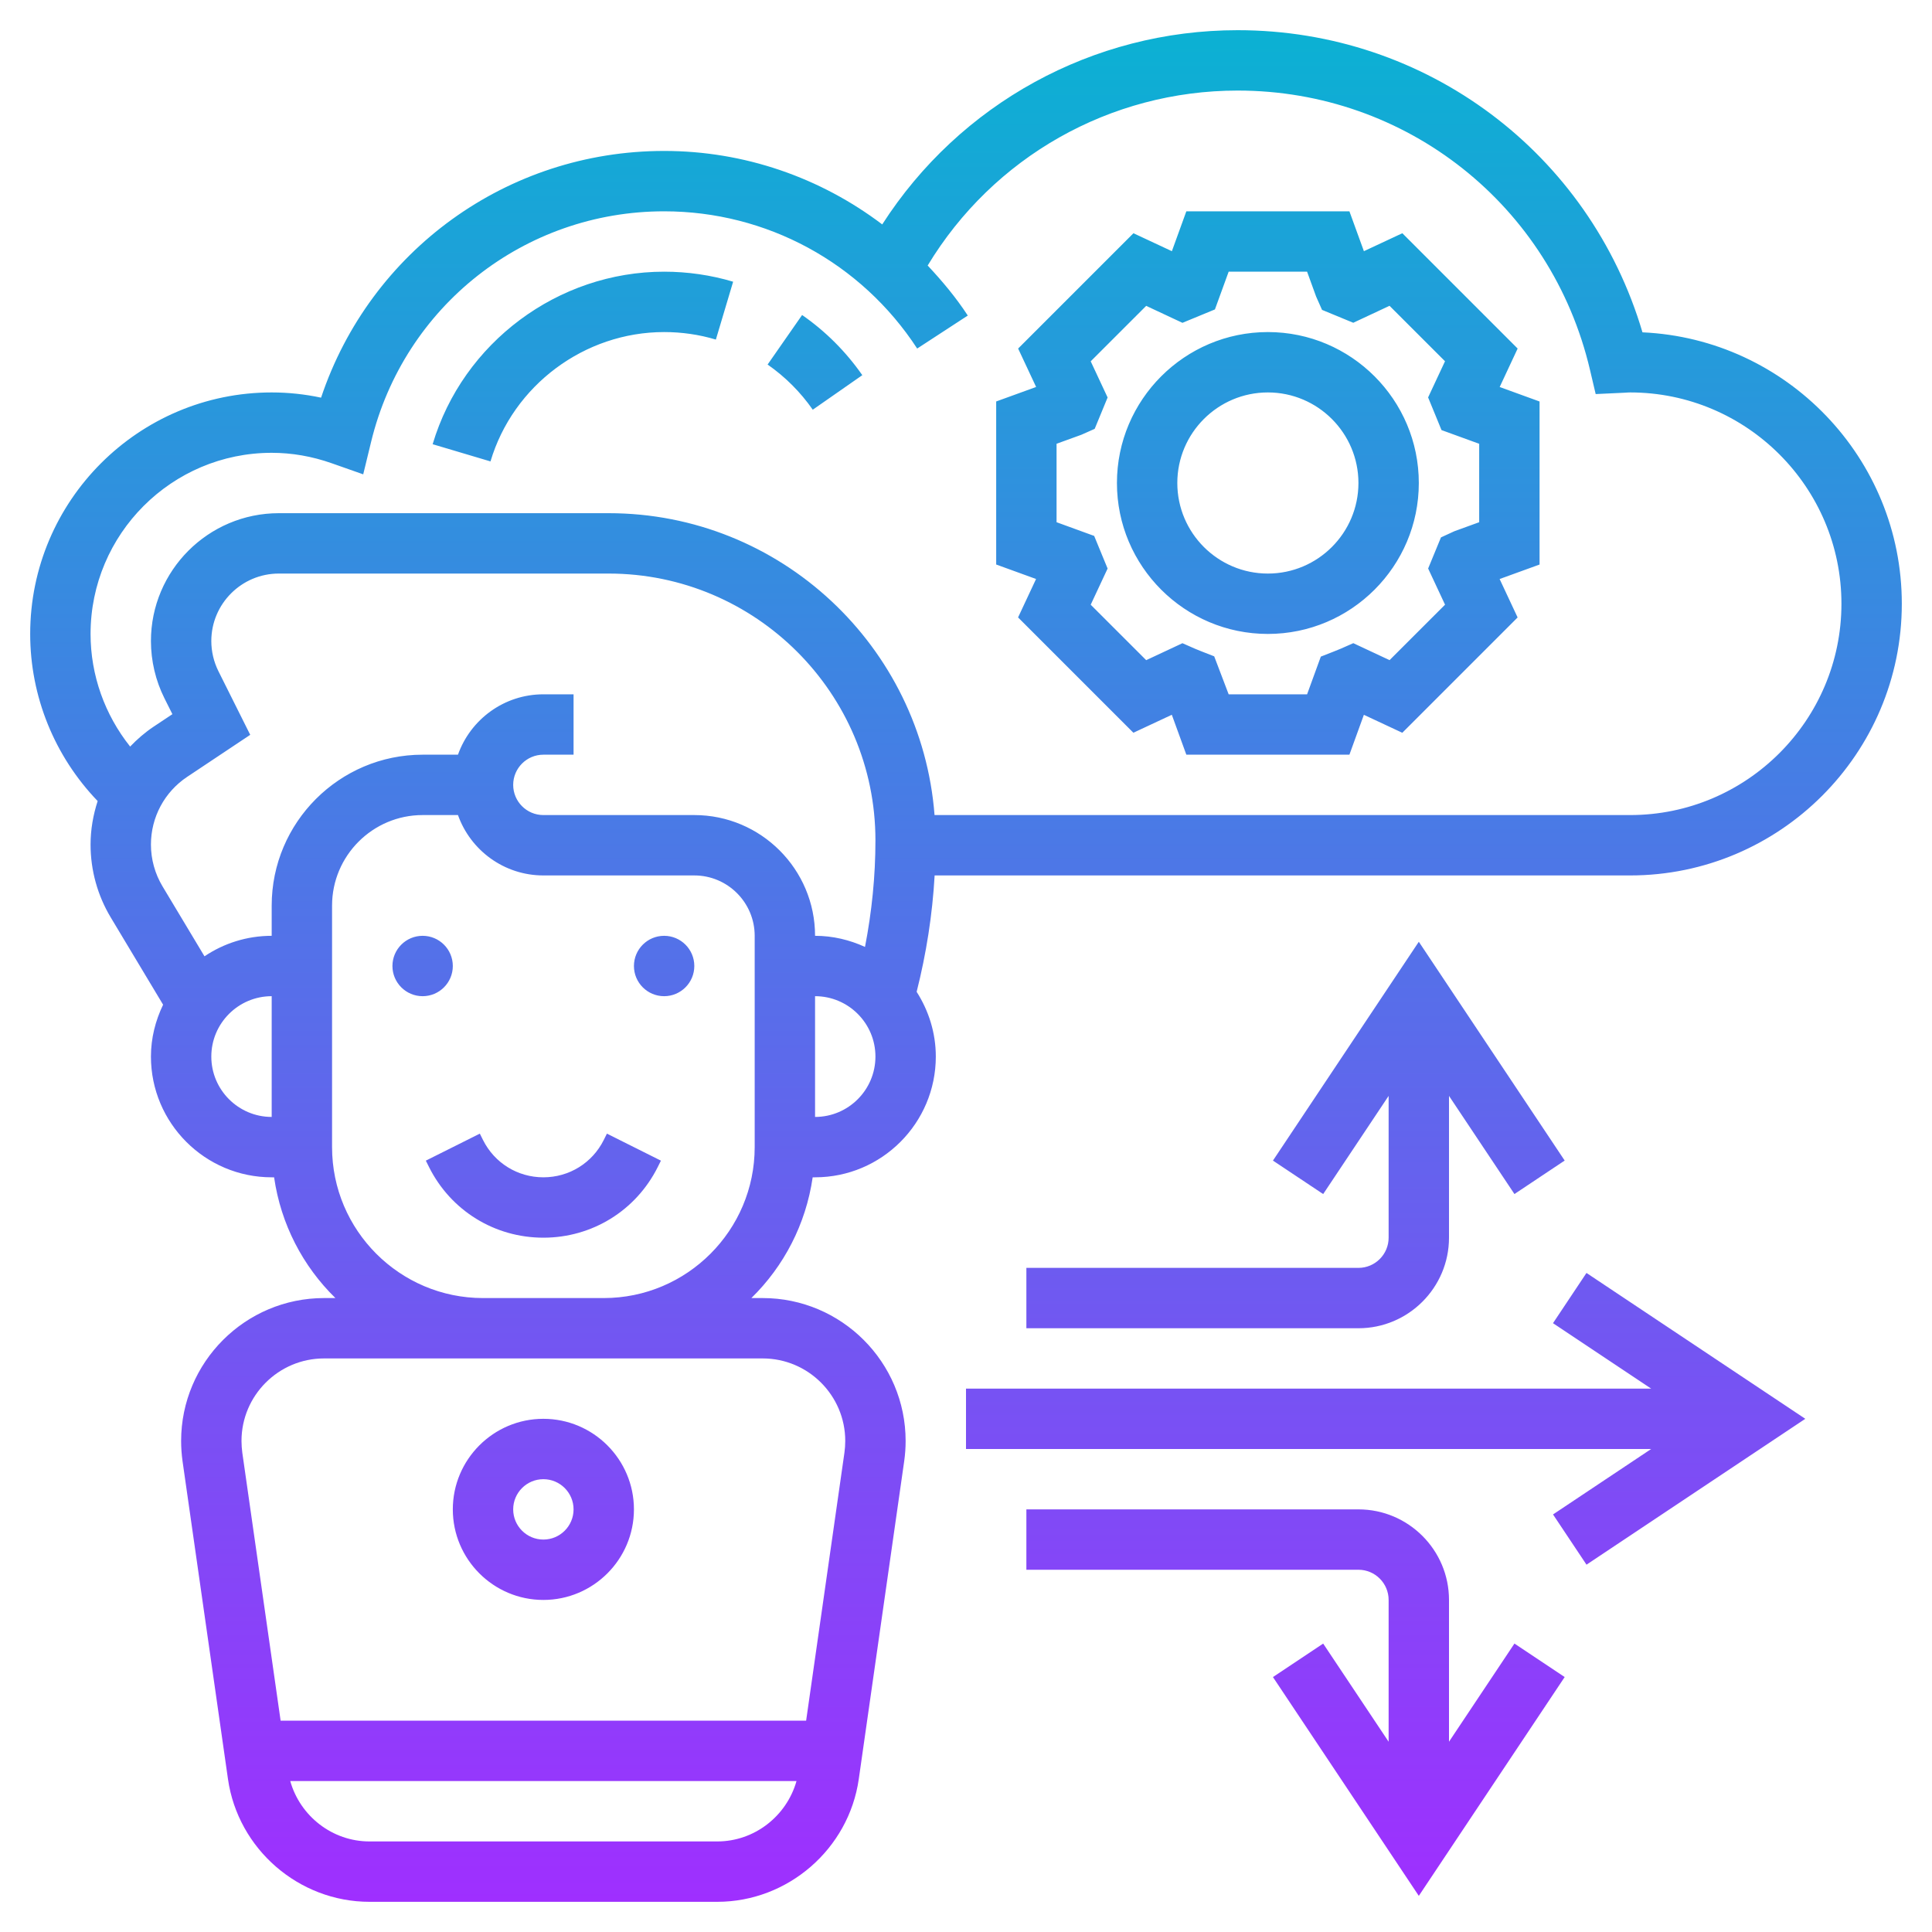 <svg id="Layer_5" enable-background="new 0 0 64 64" height="512" viewBox="0 0 64 64" width="512" xmlns="http://www.w3.org/2000/svg" xmlns:xlink="http://www.w3.org/1999/xlink"><linearGradient id="SVGID_1_" gradientUnits="userSpaceOnUse" x1="32" x2="32" y1="63" y2="1"><stop offset="0" stop-color="#9f2fff"/><stop offset="1" stop-color="#0bb1d3"/></linearGradient><path d="m15 50c0 1.654 1.346 3 3 3s3-1.346 3-3-1.346-3-3-3-3 1.346-3 3zm3-1c.552 0 1 .449 1 1s-.448 1-1 1-1-.449-1-1 .448-1 1-1zm28 8.697v-4.697c0-.551-.448-1-1-1h-11v-2h11c1.654 0 3 1.346 3 3v4.697l2.168-3.252 1.664 1.109-4.832 7.249-4.832-7.248 1.664-1.109zm-14-11.697h22.697l-3.252-2.168 1.109-1.664 7.249 4.832-7.248 4.832-1.109-1.664 3.251-2.168h-22.697zm14-5v-4.697l-2.168 3.252-1.664-1.109 4.832-7.249 4.832 7.248-1.664 1.109-2.168-3.251v4.697c0 1.654-1.346 3-3 3h-11v-2h11c.552 0 1-.449 1-1zm8.409-29.991c-1.753-5.933-7.156-10.009-13.409-10.009-4.804 0-9.21 2.44-11.775 6.434-2.052-1.553-4.568-2.434-7.225-2.434-5.203 0-9.738 3.313-11.364 8.173-.541-.115-1.088-.173-1.636-.173-4.411 0-8 3.589-8 8 0 2.075.809 4.053 2.235 5.536-.149.46-.235.943-.235 1.441 0 .851.231 1.686.669 2.415l1.734 2.89c-.251.523-.403 1.101-.403 1.718 0 2.206 1.794 4 4 4h.08c.224 1.557.956 2.949 2.031 4h-.376c-2.611 0-4.735 2.124-4.735 4.734 0 .223.016.446.047.67l1.505 10.53c.331 2.318 2.346 4.066 4.687 4.066h11.521c2.341 0 4.356-1.748 4.688-4.065l1.505-10.534c.031-.22.047-.443.047-.667 0-2.61-2.124-4.734-4.734-4.734h-.376c1.074-1.051 1.806-2.443 2.031-4h.079c2.206 0 4-1.794 4-4 0-.79-.238-1.523-.635-2.145.32-1.265.522-2.554.596-3.855h23.039c4.963 0 9-4.038 9-9 0-4.825-3.817-8.776-8.591-8.991zm-47.409 23.991c0-1.103.897-2 2-2v4c-1.103 0-2-.897-2-2zm16.761 26h-11.522c-1.231 0-2.298-.84-2.624-2h16.77c-.327 1.16-1.393 2-2.624 2zm1.505-16c1.507 0 2.734 1.227 2.734 2.734 0 .13-.01.261-.027.387l-1.269 8.879h-17.408l-1.269-8.875c-.017-.13-.027-.26-.027-.391 0-1.507 1.227-2.734 2.734-2.734h5.266 4zm-.266-7c0 2.757-2.243 5-5 5h-4c-2.757 0-5-2.243-5-5v-8c0-1.654 1.346-3 3-3h1.171c.413 1.164 1.525 2 2.829 2h5c1.103 0 2 .897 2 2zm-2-11h-5c-.552 0-1-.449-1-1s.448-1 1-1h1v-2h-1c-1.304 0-2.416.836-2.829 2h-1.171c-2.757 0-5 2.243-5 5v1c-.824 0-1.59.251-2.226.679l-1.39-2.317c-.251-.418-.384-.897-.384-1.385 0-.903.448-1.741 1.199-2.242l2.09-1.393-1.053-2.107c-.154-.308-.236-.654-.236-.999 0-1.233 1.003-2.236 2.236-2.236h10.926c4.873 0 8.838 3.965 8.838 8.838 0 1.186-.12 2.368-.346 3.53-.506-.231-1.063-.368-1.654-.368 0-2.206-1.794-4-4-4zm4 10v-4c1.103 0 2 .897 2 2s-.897 2-2 2zm27-10h-23.042c-.43-5.585-5.103-10-10.795-10h-10.927c-2.336 0-4.236 1.9-4.236 4.236 0 .654.154 1.309.447 1.895l.264.527-.621.413c-.288.192-.545.416-.779.66-.839-1.053-1.311-2.363-1.311-3.731 0-3.309 2.691-6 6-6 .668 0 1.337.116 1.989.346l1.043.367.261-1.074c1.091-4.498 5.083-7.639 9.707-7.639 3.393 0 6.526 1.7 8.383 4.546l1.676-1.093c-.393-.602-.848-1.144-1.329-1.657 2.169-3.591 6.04-5.796 10.27-5.796 5.591 0 10.389 3.802 11.669 9.247l.19.807.981-.046c.054-.004.106-.008.16-.008 3.859 0 7 3.14 7 7s-3.141 7-7 7zm-3.726-15.454-3.82-3.82-1.273.595-.48-1.321h-5.402l-.479 1.321-1.273-.595-3.82 3.82.596 1.273-1.323.48v5.401l1.321.48-.596 1.273 3.82 3.82 1.273-.595.481 1.322h5.402l.479-1.321 1.273.595 3.82-3.82-.596-1.273 1.323-.48v-5.401l-1.321-.48zm-1.274 5.753-.823.299-.443.204-.425 1.031.56 1.198-1.838 1.837-1.201-.562-.416.183c-.07.031-.143.059-.239.097l-.421.165-.455 1.249h-2.598l-.479-1.258-.422-.165c-.071-.028-.144-.056-.214-.087l-.416-.183-1.201.562-1.838-1.837.56-1.198-.445-1.081-1.246-.454v-2.599l.822-.298.441-.196.428-1.039-.56-1.198 1.838-1.837 1.201.562 1.076-.444.455-1.25h2.598l.299.823.196.442 1.035.427 1.201-.562 1.838 1.837-.56 1.198.444 1.082 1.248.454zm-7-6.299c-2.757 0-5 2.243-5 5s2.243 5 5 5 5-2.243 5-5-2.243-5-5-5zm0 8c-1.654 0-3-1.346-3-3s1.346-3 3-3 3 1.346 3 3-1.346 3-3 3zm-28 14c-.552 0-1-.448-1-1s.448-1 1-1 1 .448 1 1-.448 1-1 1zm9-1c0 .552-.448 1-1 1s-1-.448-1-1 .448-1 1-1 1 .448 1 1zm-2.895 5.553 1.789.895-.105.211c-.722 1.444-2.174 2.341-3.789 2.341s-3.067-.897-3.789-2.342l-.105-.21 1.789-.895.105.211c.381.762 1.147 1.236 2 1.236s1.619-.474 2-1.236zm8.46-25.125-1.641 1.144c-.408-.585-.911-1.088-1.496-1.496l1.143-1.641c.781.543 1.45 1.213 1.994 1.993zm-6.565-3.428c.778 0 1.548.112 2.286.332l-.572 1.917c-.553-.166-1.129-.249-1.714-.249-2.636 0-5.001 1.762-5.752 4.285l-1.916-.57c1.001-3.365 4.154-5.715 7.668-5.715z" fill="url(#SVGID_1_)"/></svg>